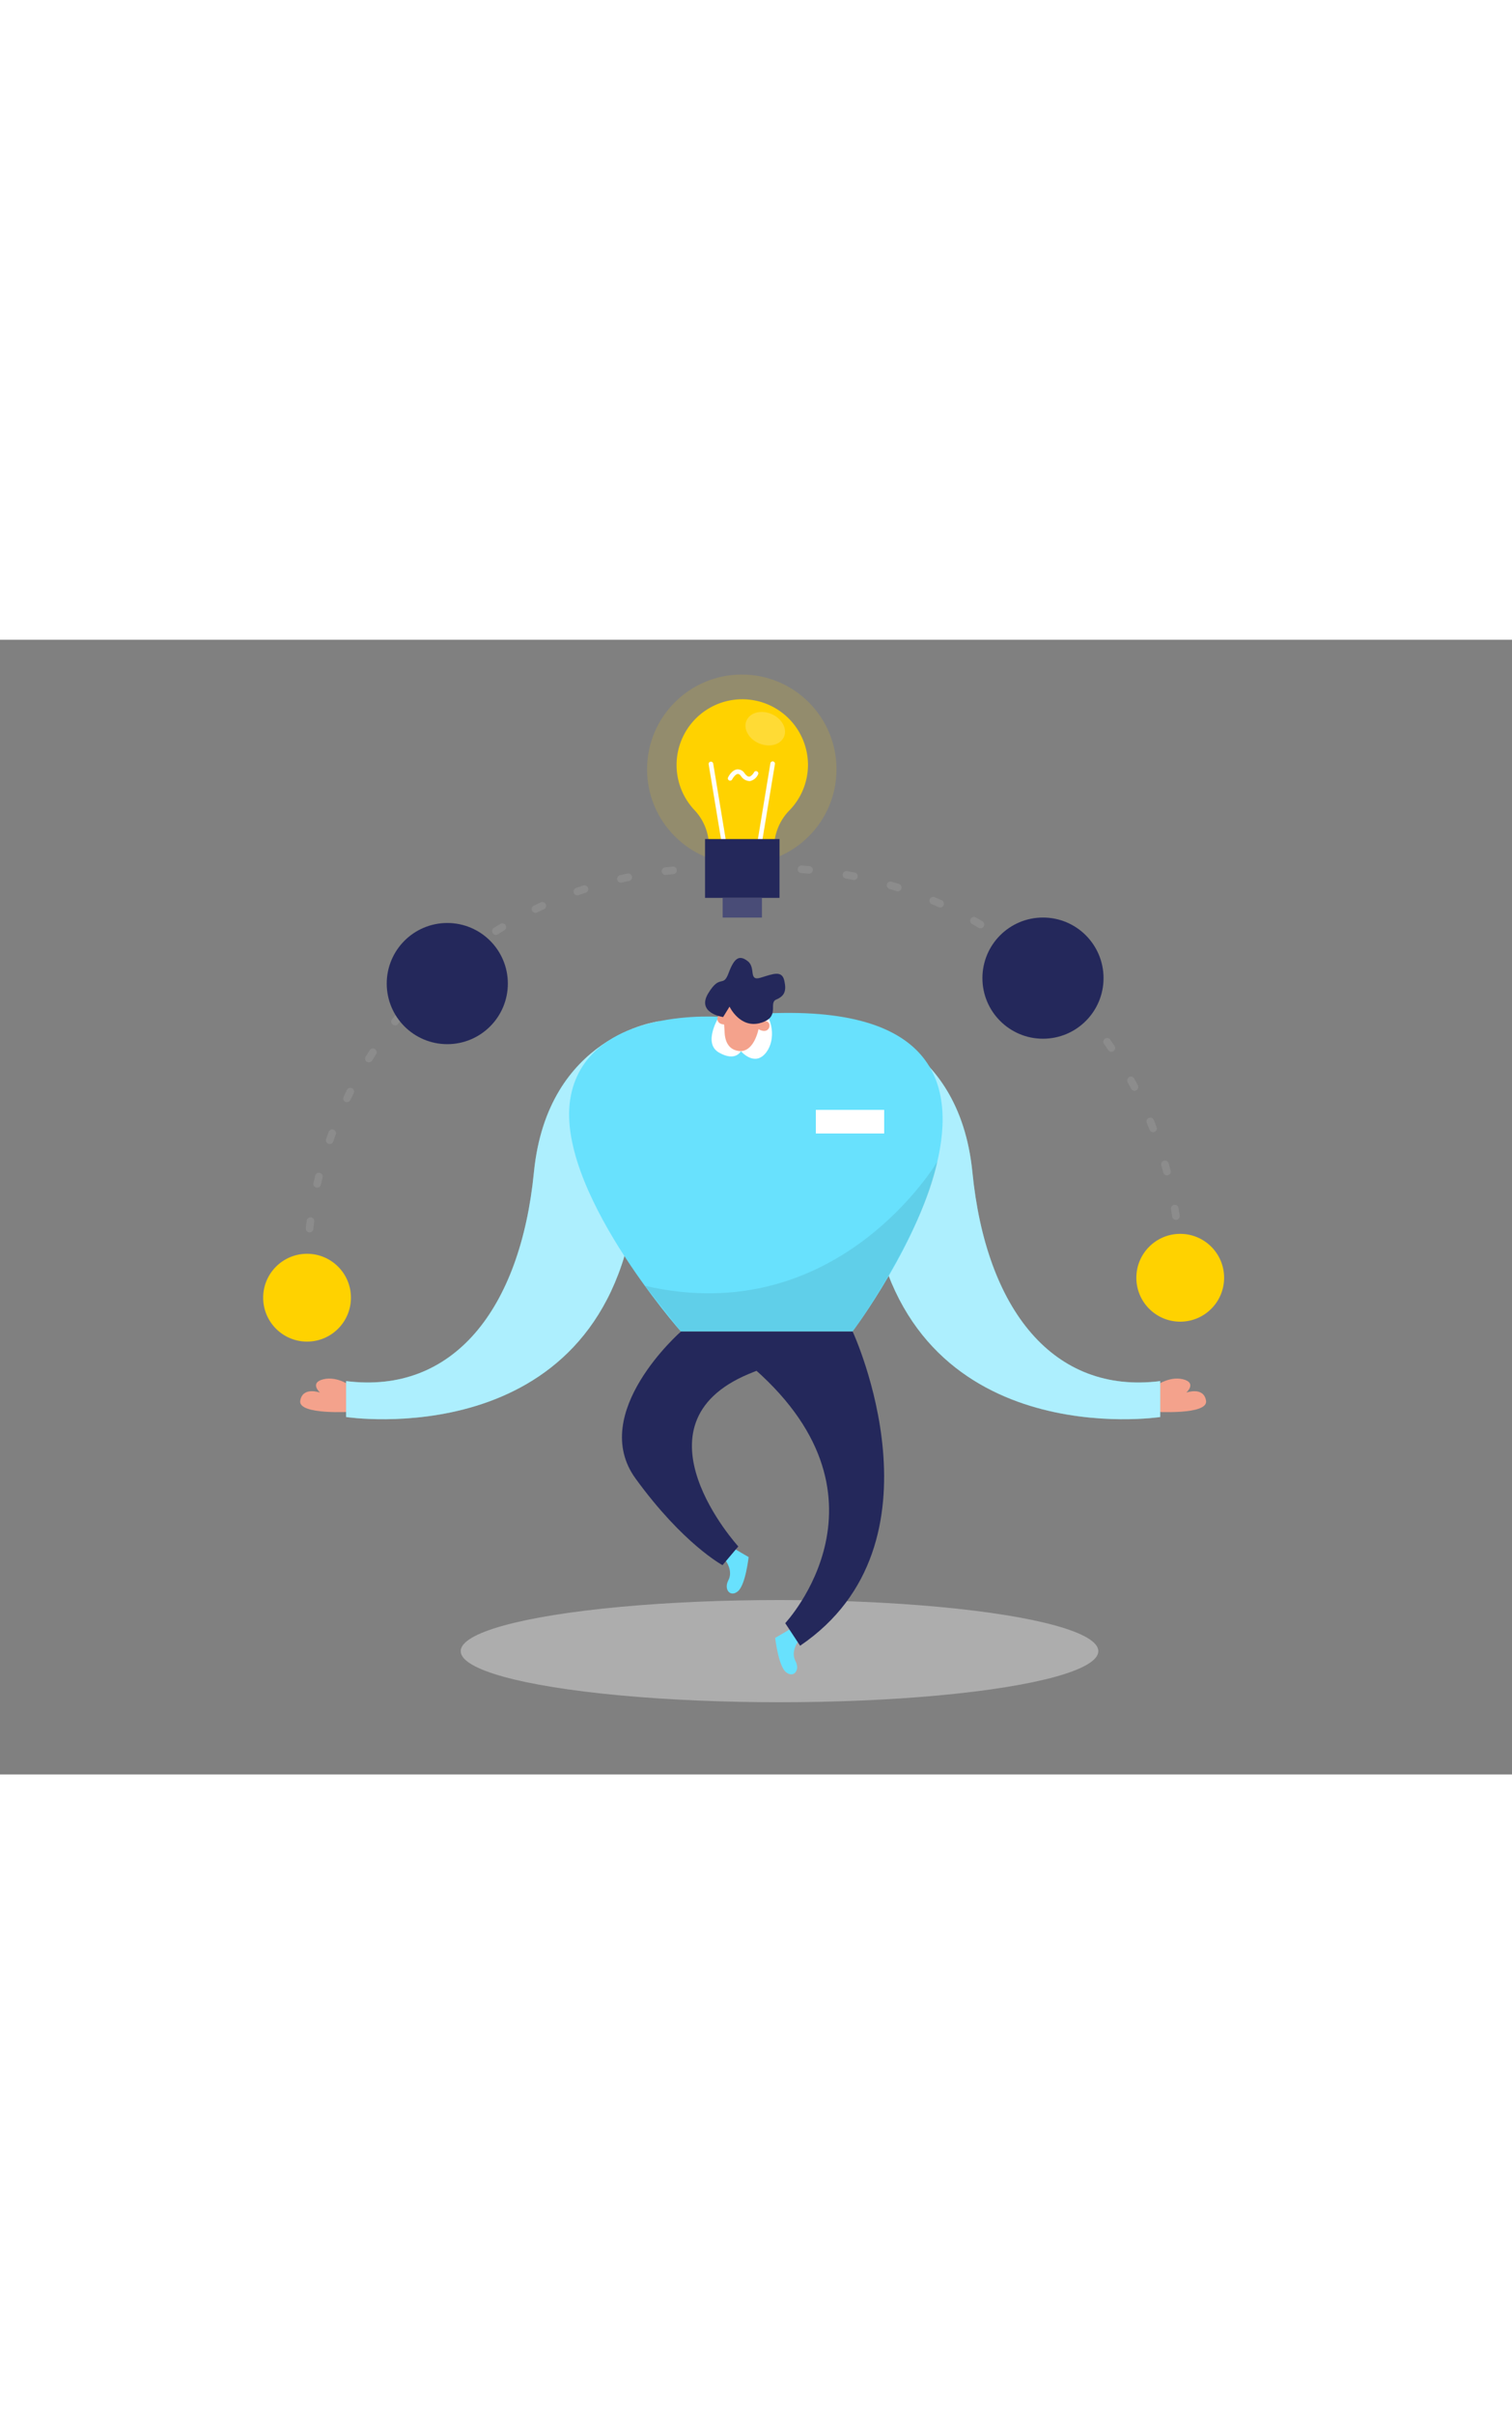 <svg id="Layer_1" data-name="Layer 1" xmlns="http://www.w3.org/2000/svg" viewBox="0 0 400 300" data-imageid="knowledge-two-color" imageName="Knowledge" class="illustrations_image" style="width: 188px;"><rect x="0" y="0" width="400" height="300" fill="#808080" stroke="none"/><title>#88_knowledge_twocolour</title><path d="M81.23,167.66h0a107.2,107.2,0,0,1,107.2-107.2H205a107.2,107.2,0,0,1,107.19,107.2v1" fill="none" stroke="#a5a5a5" stroke-linecap="round" stroke-linejoin="round" stroke-width="2" stroke-dasharray="2 10" opacity="0.32"/><path d="M93.1,197.51s-3.68-2.92-7.52-2-.92,3.53-.92,3.53-4.61-1.68-5.23,2.16,13.67,2.91,13.67,2.91Z" fill="#f4a28c"/><path d="M174.37,100.86s-29.53,3.62-33.12,39.92S119.83,199.56,91.57,196v9.5s66.36,10.12,76.19-54Z" fill="#68e1fd" class="target-color"/><path d="M174.37,100.86s-29.53,3.62-33.12,39.92S119.83,199.56,91.57,196v9.5s66.36,10.12,76.19-54Z" fill="#fff" opacity="0.46"/><path d="M305.39,197.51s3.69-2.92,7.53-2,.92,3.53.92,3.53,4.61-1.68,5.22,2.16-13.67,2.91-13.67,2.91Z" fill="#f4a28c"/><path d="M224.13,100.86s29.52,3.62,33.12,39.92,21.41,58.78,49.68,55.22v9.5s-66.36,10.12-76.2-54Z" fill="#68e1fd" class="target-color"/><path d="M224.13,100.86s29.52,3.62,33.12,39.92,21.41,58.78,49.68,55.22v9.5s-66.36,10.12-76.2-54Z" fill="#fff" opacity="0.46"/><path d="M191.3,99.75S155.68,96.58,151,120.63s29.12,62.27,29.12,62.27h45.43S297.5,87.46,191.3,99.75Z" fill="#68e1fd" class="target-color"/><ellipse cx="206.22" cy="267.4" rx="84.34" ry="13.51" fill="#e6e6e6" opacity="0.45"/><circle cx="196.24" cy="34.25" r="25.06" fill="#ffd200" opacity="0.15"/><path d="M192,243.51s2,2.64.69,5.14.58,4.62,2.57,2.88,2.79-9,2.79-9l-4.47-2.61Z" fill="#68e1fd" class="target-color"/><path d="M211.12,264.87s-2,2.65-.68,5.15-.59,4.62-2.57,2.88-2.8-9-2.8-9l4.47-2.61Z" fill="#68e1fd" class="target-color"/><path d="M190.28,99.52s-4.5,7.08-.09,9.61,5.82-.36,5.82-.36,3.28,3.88,6.22.87,2.52-9-.47-11.74S190.28,99.52,190.28,99.52Z" fill="#fff"/><path d="M191.3,99.75a34.86,34.86,0,0,1,.39,3.93c.06,1.81.64,4.5,3.5,5,4.4.81,5.57-6.15,5.57-6.15s2.77-6.52-2-7.42C194.47,94.34,190.43,93.76,191.3,99.75Z" fill="#f4a28c"/><path d="M200.48,102.85s.26-2.12,2.1-2S203.7,104.86,200.48,102.85Z" fill="#f4a28c"/><path d="M192.36,101.67s.65-2-1.06-2.71S188.6,102.17,192.36,101.67Z" fill="#f4a28c"/><path d="M191.3,99.75s-7.13-1-3.94-6.27,3.89-1.31,5.4-5.38,2.86-4.85,5.07-3.11.07,5.37,3.41,4.35,5.62-2,6.25.79,0,4.09-2.15,5,1.23,4.67-4.18,6.19S193,97,193,97Z" fill="#24285b"/><path d="M180.14,182.9s-24.62,21.5-12,38.87,23,22.89,23,22.89l4.18-4.94s-29.37-32.18,2.76-45.61l27.5-11.21Z" fill="#24285b"/><path d="M225.57,182.9s26,56-13.9,83.07L207.73,260s31.85-33.89-10-68.81Z" fill="#24285b"/><path d="M213.75,33.06a17.38,17.38,0,1,0-30,12,14,14,0,0,1,3.8,9.71v.6H204.8v-.44a14.1,14.1,0,0,1,4-9.78A17.28,17.28,0,0,0,213.75,33.06Z" fill="#ffd200"/><path d="M191.7,55.4a.59.59,0,0,1-.59-.51l-3.64-22a.61.61,0,0,1,1.2-.2l3.63,22a.6.6,0,0,1-.5.69Z" fill="#fff"/><path d="M200.77,55.4h-.1a.6.6,0,0,1-.5-.69l3.63-22a.61.61,0,1,1,1.2.2l-3.64,22A.59.59,0,0,1,200.77,55.4Z" fill="#fff"/><rect x="186.52" y="52.69" width="19.7" height="15.55" fill="#24285b"/><path d="M198.15,37.36A2.9,2.9,0,0,1,196,36c-.29-.37-.57-.55-.82-.52-.59.05-1.25,1-1.49,1.45a.6.6,0,0,1-1.07-.55c.1-.2,1-2,2.44-2.11a2.14,2.14,0,0,1,1.9,1c.33.44.83,1,1.32.9s1.05-.83,1.18-1.1a.6.6,0,0,1,.81-.28.59.59,0,0,1,.28.8,3.11,3.11,0,0,1-2.14,1.78Z" fill="#fff"/><ellipse cx="202.46" cy="23.51" rx="4.22" ry="5.4" transform="translate(100.34 199.91) rotate(-66.56)" fill="#fff" opacity="0.21"/><rect x="191.18" y="68.24" width="10.38" height="5.2" fill="#24285b"/><rect x="191.18" y="68.24" width="10.38" height="5.2" fill="#fff" opacity="0.17"/><circle cx="81.23" cy="173.95" r="11.61" fill="#ffd200"/><circle cx="312.23" cy="168.68" r="11.61" fill="#ffd200"/><circle cx="118.33" cy="90.9" r="16.02" fill="#24285b"/><circle cx="275.92" cy="89.46" r="16.02" fill="#24285b"/><rect x="215.83" y="124.29" width="18.08" height="6.25" fill="#fff"/><path d="M248,137.92s-26.29,44.72-77.38,32.88l9.53,12.1h45.43S244.13,157.07,248,137.92Z" opacity="0.08"/></svg>